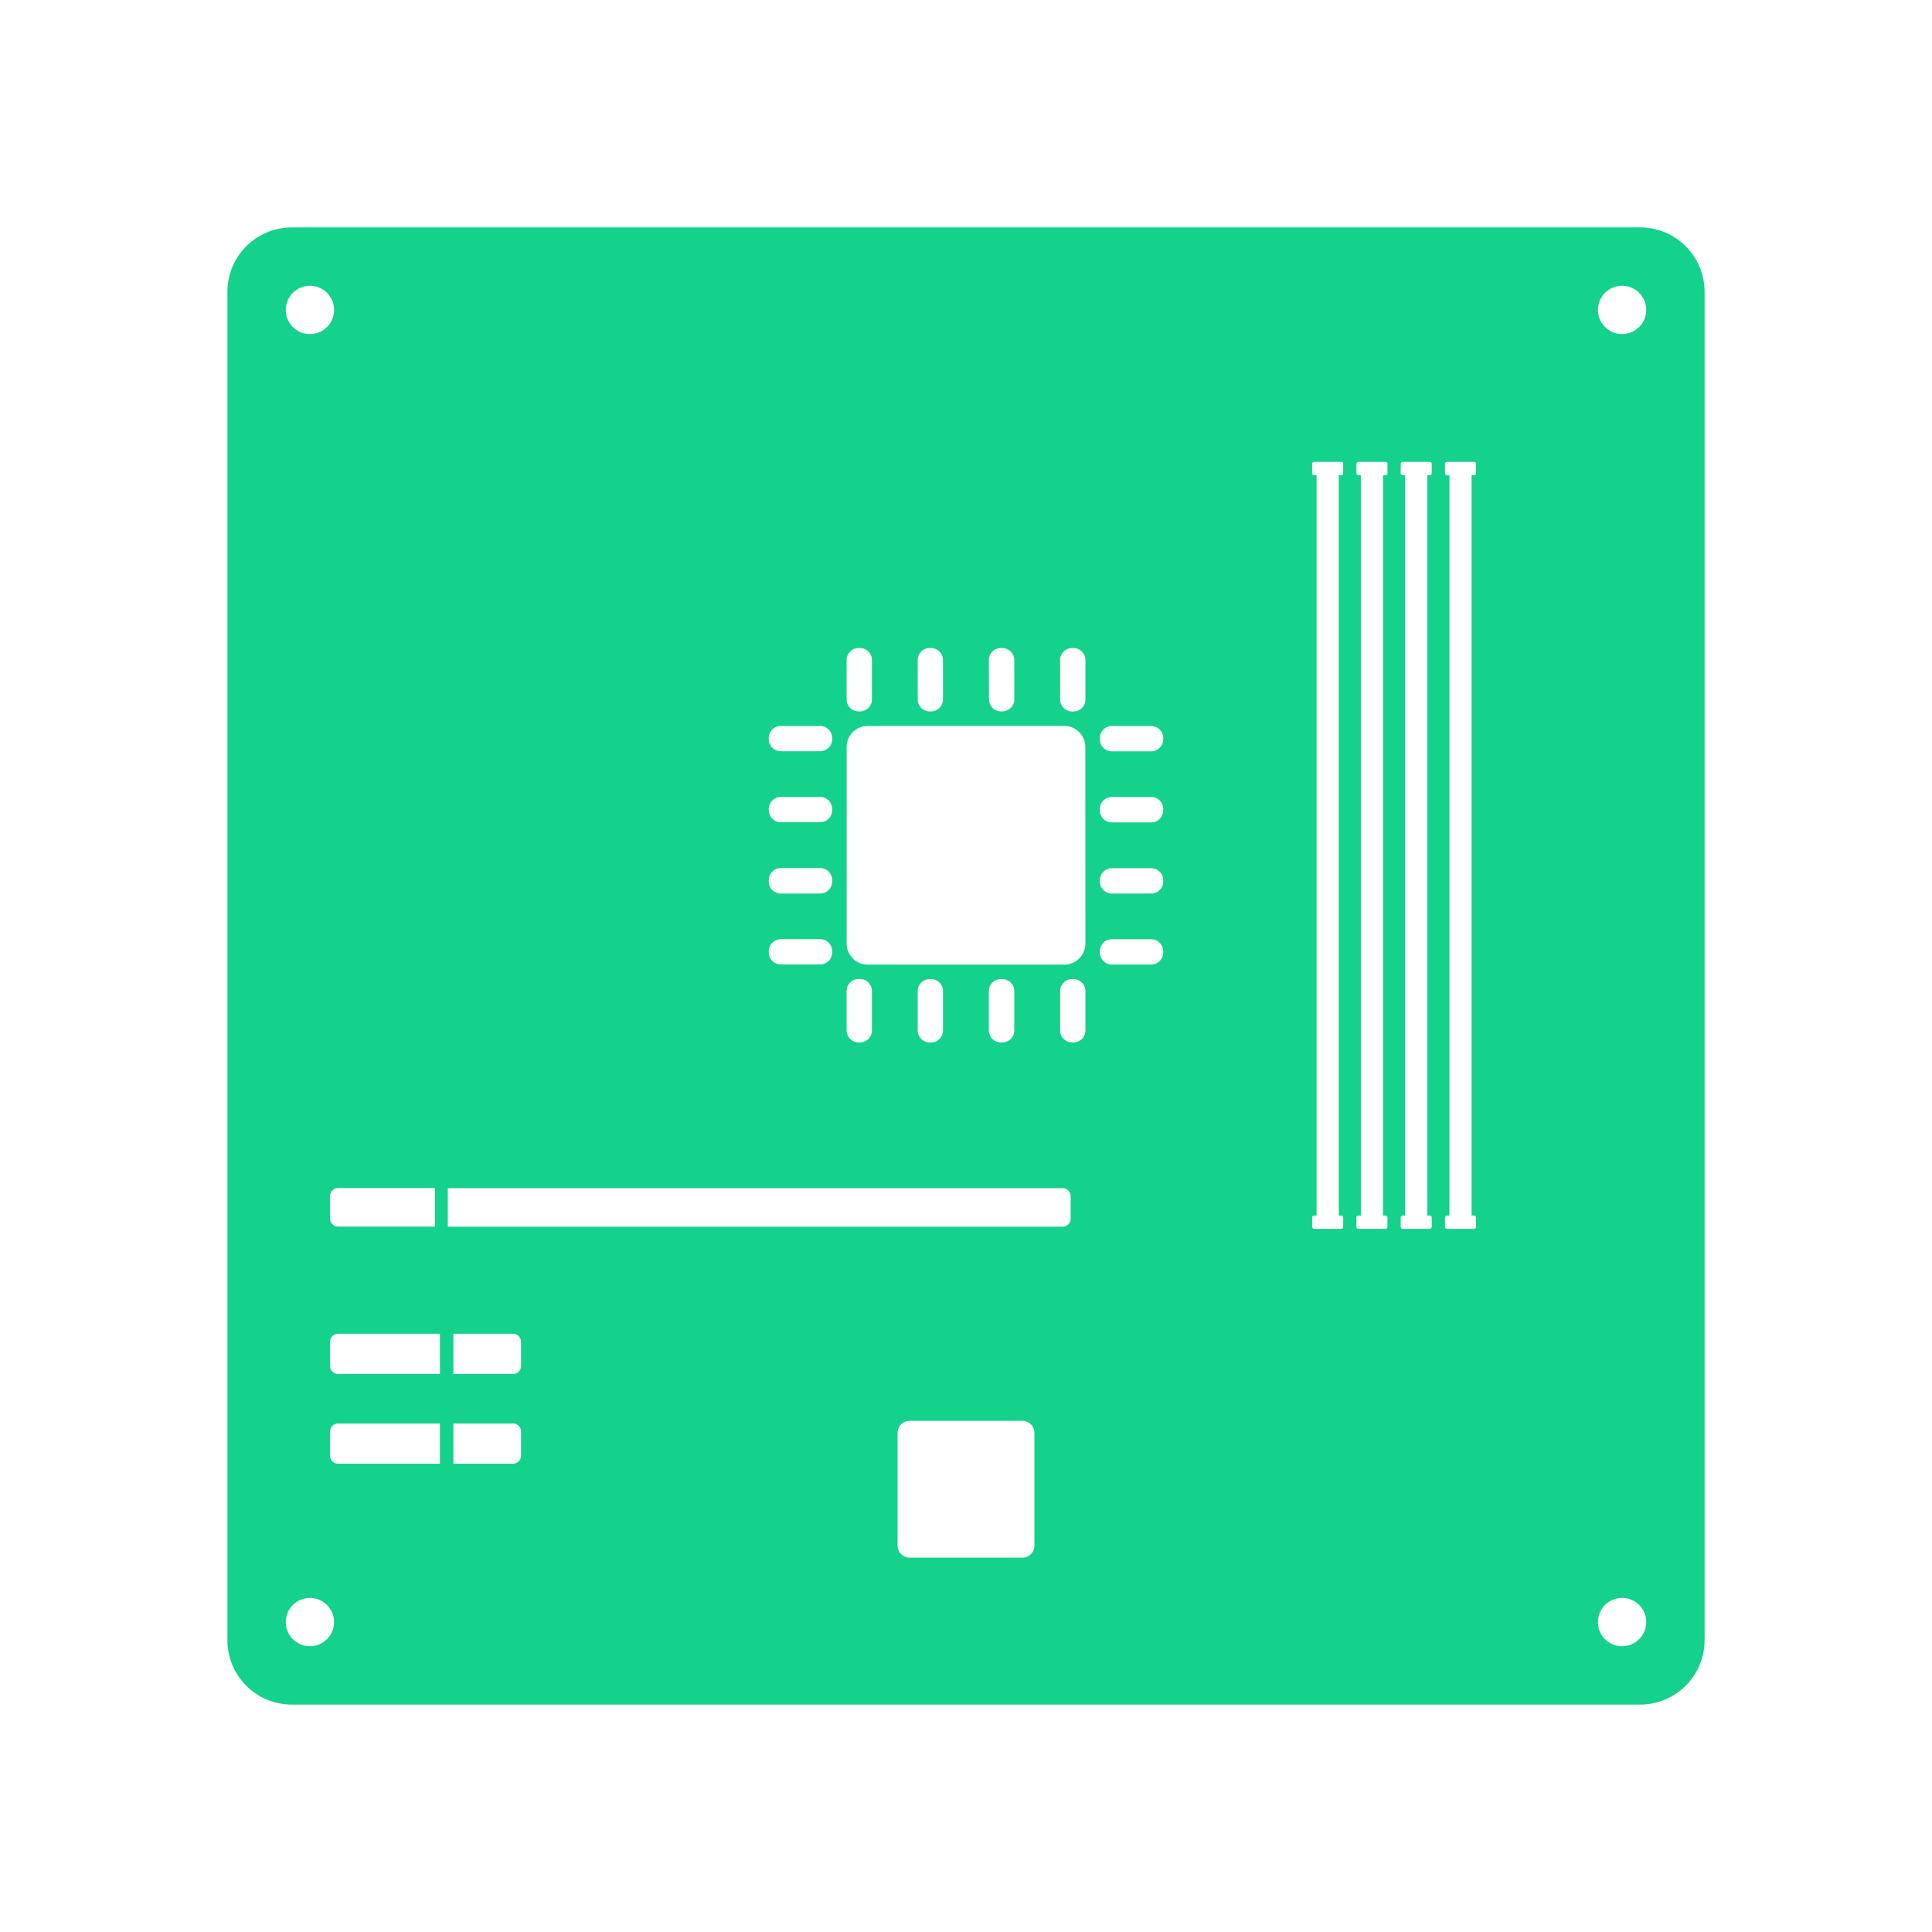 <svg id="Layer_1" data-name="Layer 1" xmlns="http://www.w3.org/2000/svg" viewBox="0 0 480 480"><defs><style>.cls-1{fill:#14d18c;}</style></defs><path class="cls-1" d="M407.5,56.5H72.5a16,16,0,0,0-16,16v335a16,16,0,0,0,16,16h335a16,16,0,0,0,16-16V72.5A16,16,0,0,0,407.5,56.5ZM245.68,164a3,3,0,0,1,3-3H249a3,3,0,0,1,3,3v9.75a3,3,0,0,1-3,3h-.29a3,3,0,0,1-3-3ZM228,164a3,3,0,0,1,3-3h.29a3,3,0,0,1,3,3v9.75a3,3,0,0,1-3,3H231a3,3,0,0,1-3-3Zm-17.66,0a3,3,0,0,1,3-3h.29a3,3,0,0,1,3,3v9.75a3,3,0,0,1-3,3h-.29a3,3,0,0,1-3-3Zm0,82.23a3,3,0,0,1,3-3h.29a3,3,0,0,1,3,3V256a3,3,0,0,1-3,3h-.29a3,3,0,0,1-3-3ZM191,183.36a3,3,0,0,1,3-3h9.75a3,3,0,0,1,3,3v.29a3,3,0,0,1-3,3H194a3,3,0,0,1-3-3ZM191,201a3,3,0,0,1,3-3h9.75a3,3,0,0,1,3,3v.29a3,3,0,0,1-3,3H194a3,3,0,0,1-3-3Zm0,17.67a3,3,0,0,1,3-3h9.75a3,3,0,0,1,3,3V219a3,3,0,0,1-3,3H194a3,3,0,0,1-3-3Zm0,17.66a3,3,0,0,1,3-3h9.75a3,3,0,0,1,3,3v.29a3,3,0,0,1-3,3H194a3,3,0,0,1-3-3Zm-82.94,58.84v9.57H84a2,2,0,0,1-2-2v-5.57a2,2,0,0,1,2-2ZM77,71a6,6,0,1,1-6,6A6,6,0,0,1,77,71Zm0,338a6,6,0,1,1,6-6A6,6,0,0,1,77,409Zm32.3-45.34H84a2,2,0,0,1-2-2v-6a2,2,0,0,1,2-2h25.3Zm0-22.29H84a2,2,0,0,1-2-2v-6a2,2,0,0,1,2-2h25.3Zm20.15,20.29a2,2,0,0,1-2,2H112.64v-10h14.81a2,2,0,0,1,2,2Zm0-22.29a2,2,0,0,1-2,2H112.64v-10h14.81a2,2,0,0,1,2,2ZM257,384a3,3,0,0,1-3,3H226a3,3,0,0,1-3-3V356a3,3,0,0,1,3-3h28a3,3,0,0,1,3,3Zm9-81.23a2,2,0,0,1-2,2H111.25v-9.57H264a2,2,0,0,1,2,2ZM228,256v-9.75a3,3,0,0,1,3-3h.29a3,3,0,0,1,3,3V256a3,3,0,0,1-3,3H231A3,3,0,0,1,228,256Zm17.67,0v-9.75a3,3,0,0,1,3-3H249a3,3,0,0,1,3,3V256a3,3,0,0,1-3,3h-.29A3,3,0,0,1,245.68,256Zm24,0a3,3,0,0,1-3,3h-.29a3,3,0,0,1-3-3v-9.75a3,3,0,0,1,3-3h.29a3,3,0,0,1,3,3Zm0-21.6a5.25,5.25,0,0,1-5.26,5.26H215.61a5.25,5.25,0,0,1-5.26-5.26V185.61a5.25,5.25,0,0,1,5.26-5.26h48.78a5.25,5.25,0,0,1,5.26,5.26Zm0-60.63a3,3,0,0,1-3,3h-.29a3,3,0,0,1-3-3V164a3,3,0,0,1,3-3h.29a3,3,0,0,1,3,3ZM289,236.64a3,3,0,0,1-3,3h-9.75a3,3,0,0,1-3-3v-.29a3,3,0,0,1,3-3H286a3,3,0,0,1,3,3ZM289,219a3,3,0,0,1-3,3h-9.75a3,3,0,0,1-3-3v-.29a3,3,0,0,1,3-3H286a3,3,0,0,1,3,3Zm0-17.67a3,3,0,0,1-3,3h-9.75a3,3,0,0,1-3-3V201a3,3,0,0,1,3-3H286a3,3,0,0,1,3,3Zm0-17.66a3,3,0,0,1-3,3h-9.75a3,3,0,0,1-3-3v-.29a3,3,0,0,1,3-3H286a3,3,0,0,1,3,3Zm44.71-66.1a.5.5,0,0,1-.5.5h-.6V302h.6a.5.5,0,0,1,.5.5v2.3a.5.5,0,0,1-.5.5H326.5a.5.5,0,0,1-.5-.5v-2.3a.5.5,0,0,1,.5-.5h.6V118.05h-.6a.5.5,0,0,1-.5-.5v-2.3a.5.5,0,0,1,.5-.5h6.71a.5.5,0,0,1,.5.5Zm11,0a.5.5,0,0,1-.5.5h-.6V302h.6a.5.5,0,0,1,.5.5v2.3a.5.5,0,0,1-.5.5h-6.71a.5.5,0,0,1-.5-.5v-2.3a.5.5,0,0,1,.5-.5h.6V118.05h-.6a.5.5,0,0,1-.5-.5v-2.3a.5.5,0,0,1,.5-.5h6.71a.5.5,0,0,1,.5.5Zm11,0a.5.5,0,0,1-.5.5h-.6V302h.6a.5.5,0,0,1,.5.5v2.3a.5.5,0,0,1-.5.5h-6.71a.5.5,0,0,1-.5-.5v-2.3a.5.5,0,0,1,.5-.5h.6V118.05h-.6a.5.5,0,0,1-.5-.5v-2.3a.5.5,0,0,1,.5-.5h6.71a.5.5,0,0,1,.5.5Zm11,0a.5.5,0,0,1-.5.5h-.6V302h.6a.5.5,0,0,1,.5.5v2.3a.5.5,0,0,1-.5.5h-6.71a.5.5,0,0,1-.5-.5v-2.3a.5.5,0,0,1,.5-.5h.61V118.05h-.61a.5.5,0,0,1-.5-.5v-2.3a.5.5,0,0,1,.5-.5h6.71a.5.5,0,0,1,.5.5ZM403,409a6,6,0,1,1,6-6A6,6,0,0,1,403,409Zm0-326a6,6,0,1,1,6-6A6,6,0,0,1,403,83Z"/></svg>